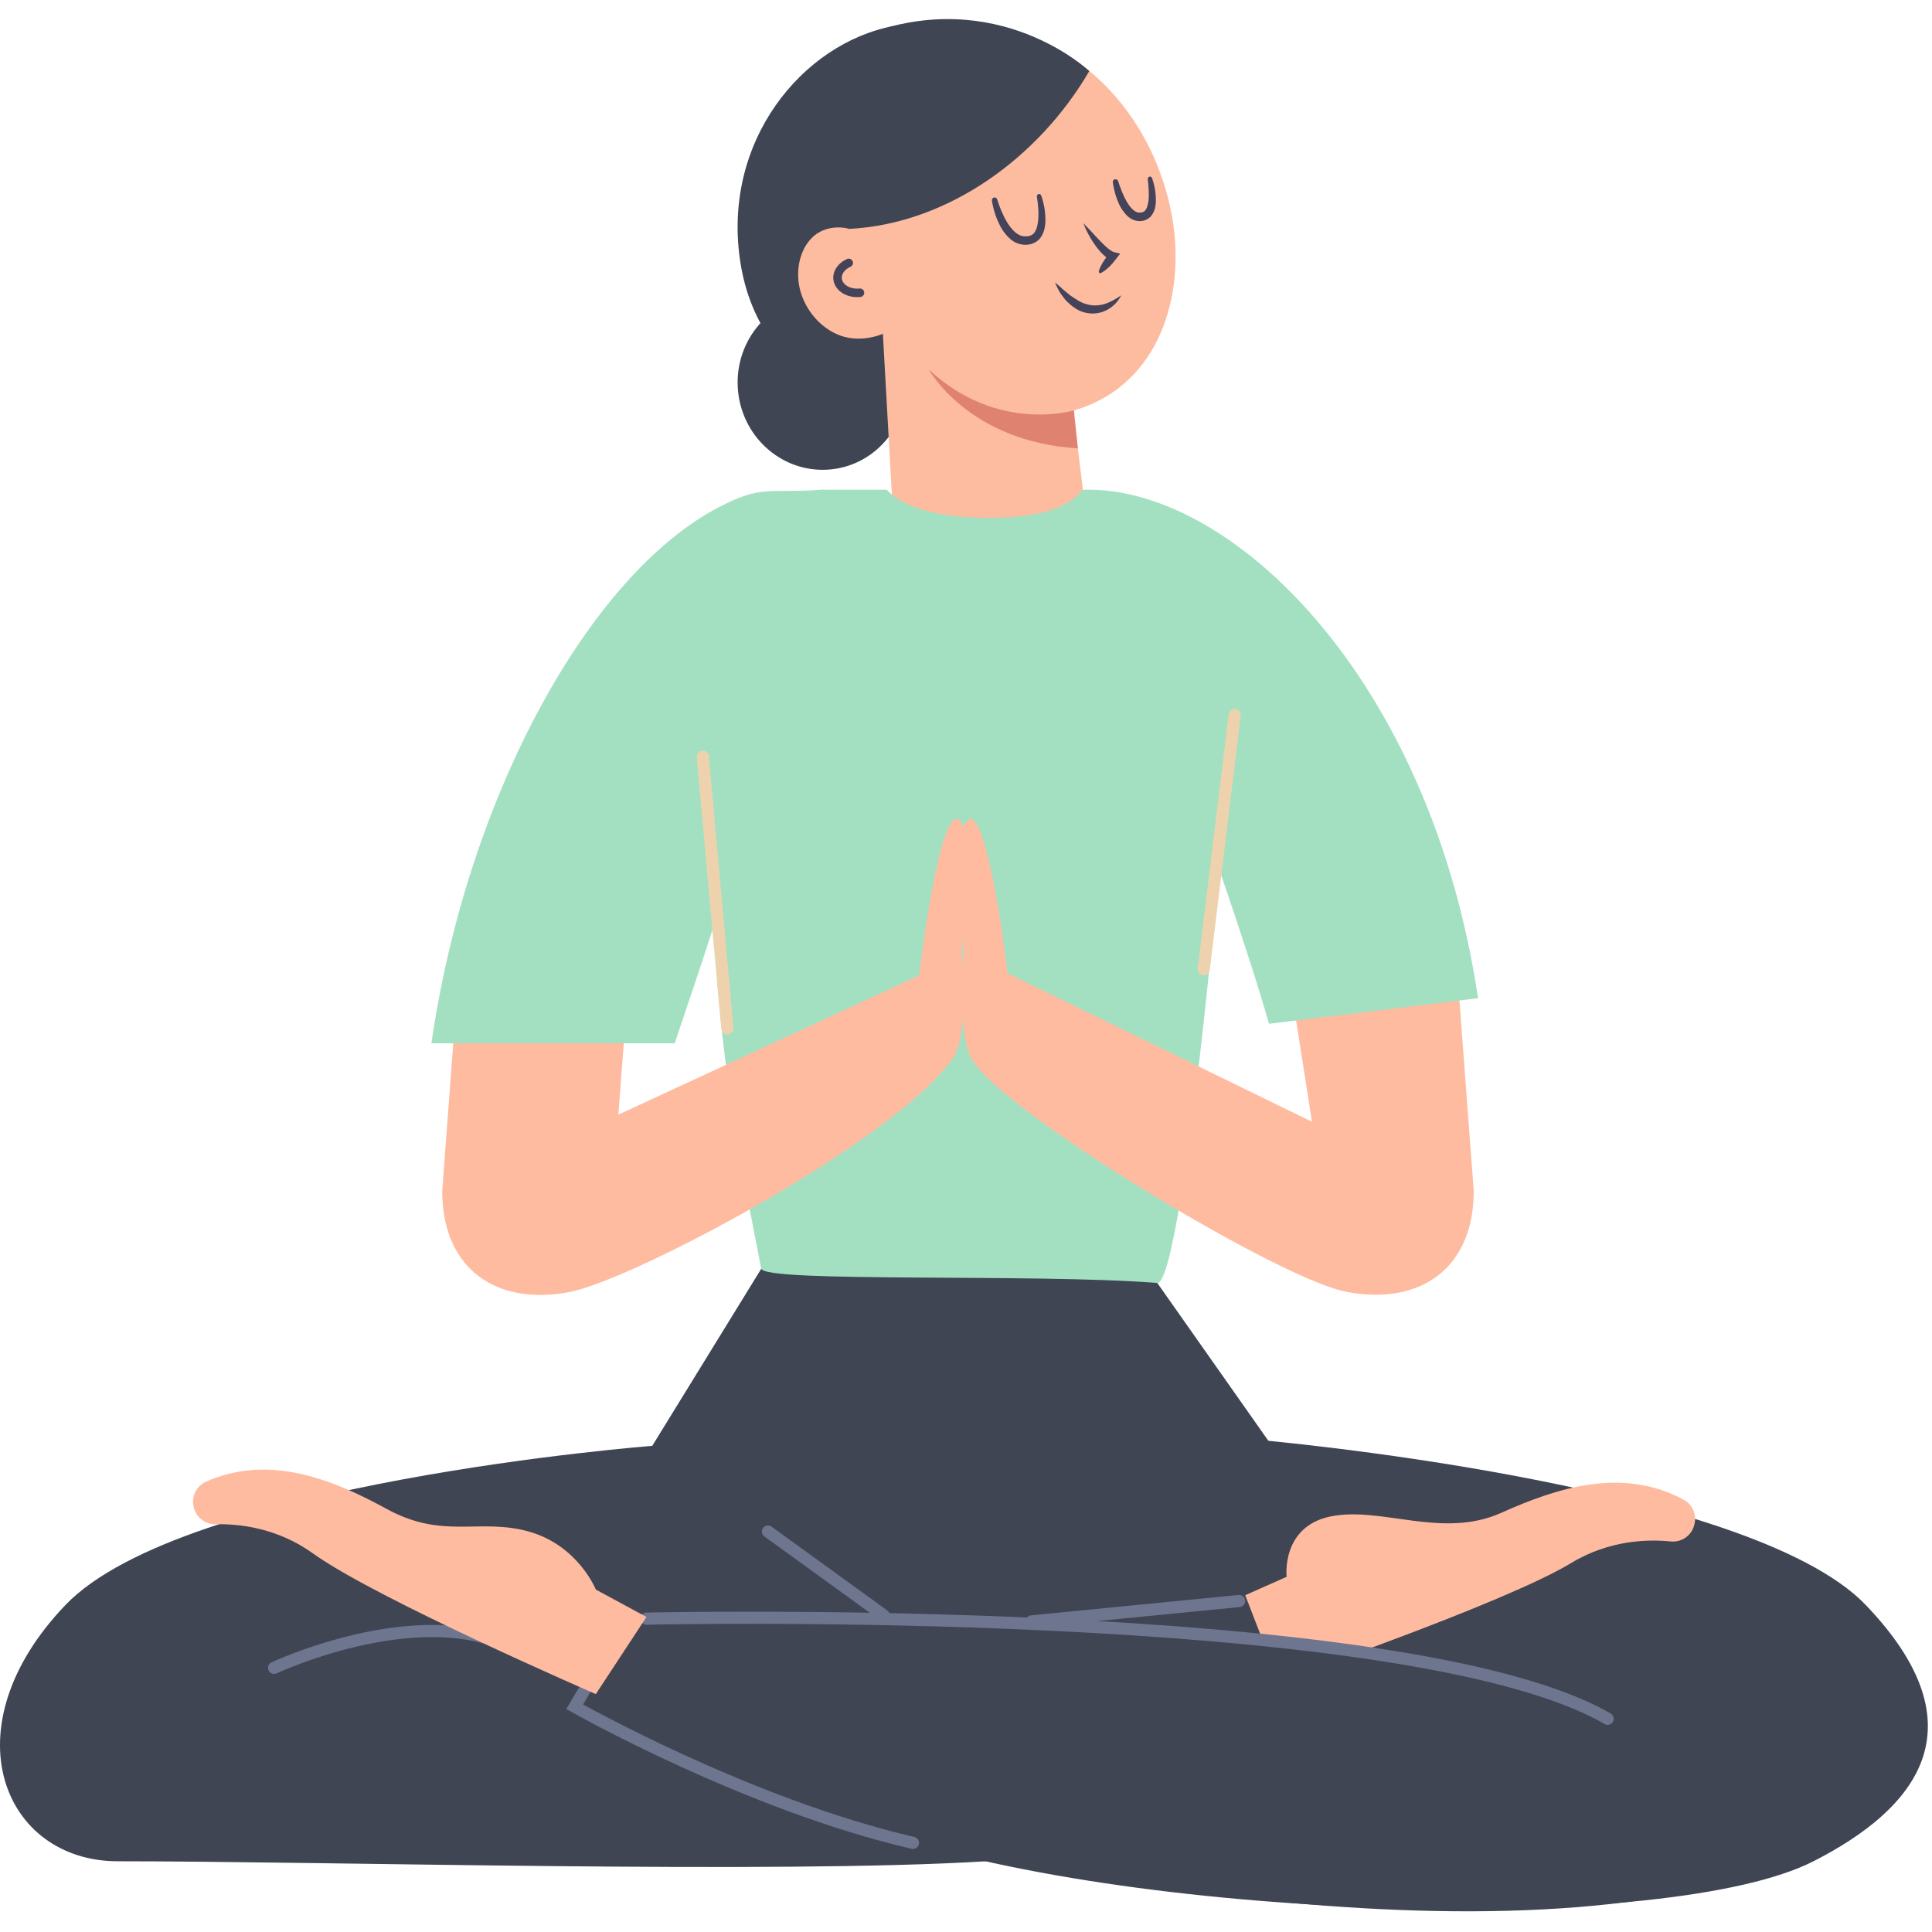 <svg width="500" height="500" viewBox="0 0 253 248" fill="none" xmlns="http://www.w3.org/2000/svg">
<path d="M99.694 163.637L85.414 186.837L112.804 219.367H140.424L166.174 186.287L150.234 163.637H99.694Z" fill="#3F4553"/>
<path d="M85.414 186.837C85.414 186.837 23.984 191.587 8.574 207.677C-6.836 223.767 0.414 241.237 15.424 241.237C43.054 241.237 101.514 242.927 129.174 241.237L130.824 203.567L85.414 186.837Z" fill="#3F4553"/>
<path d="M164.584 186.037C164.584 186.037 228.914 191.587 244.324 207.677C259.734 223.767 250.854 234.427 237.474 241.237C218.644 250.827 150.774 249.237 115.574 237.587L122.084 203.567L164.584 186.037Z" fill="#3F4553"/>
<path d="M167.414 217.637L163.064 206.397L168.484 203.987C168.484 203.987 167.734 197.337 174.364 196.057C180.994 194.777 188.894 199.057 196.594 195.607C203.694 192.427 212.384 189.497 220.494 193.897C221.694 194.547 222.254 195.977 221.844 197.277L221.814 197.377C221.404 198.687 220.124 199.497 218.754 199.357C215.894 199.067 210.794 199.127 205.754 202.177C197.064 207.457 167.414 217.637 167.414 217.637Z" fill="#FEBBA0"/>
<path d="M218.024 218.277C218.024 218.277 175.094 210.647 84.664 209.467L75.934 221.307C75.934 221.307 98.434 234.167 119.554 238.817C140.674 243.467 213.584 258.107 246.144 235.557L218.024 218.277Z" fill="#3F4553"/>
<path d="M119.554 238.827C97.904 233.827 75.254 221.007 75.254 221.007L76.604 218.717" stroke="#6E758F" stroke-width="1.593" stroke-miterlimit="10" stroke-linecap="round"/>
<path d="M84.664 209.467C84.664 209.467 184.014 207.197 210.524 222.577" stroke="#6E758F" stroke-width="1.593" stroke-miterlimit="10" stroke-linecap="round"/>
<path d="M35.894 215.907C35.894 215.907 54.034 207.407 66.434 212.977" stroke="#6E758F" stroke-width="1.593" stroke-miterlimit="10" stroke-linecap="round"/>
<path d="M78.024 219.347L84.654 209.247L78.024 205.657C78.024 205.657 75.704 199.847 69.204 198.047C62.694 196.257 58.064 199.147 50.654 195.107C43.824 191.377 35.384 187.787 26.964 191.537C25.724 192.087 25.044 193.467 25.354 194.797L25.374 194.897C25.684 196.237 26.894 197.137 28.264 197.107C31.134 197.037 36.224 197.497 41.004 200.937C49.254 206.877 78.024 219.347 78.024 219.347Z" fill="#FEBBA0"/>
<path d="M135.104 209.827L162.264 207.157" stroke="#6E758F" stroke-width="1.593" stroke-miterlimit="10" stroke-linecap="round"/>
<path d="M100.564 198.057L115.714 209.027" stroke="#6E758F" stroke-width="1.593" stroke-miterlimit="10" stroke-linecap="round"/>
<path d="M96.654 48.767C97.294 55.027 102.744 59.587 108.824 58.967C114.904 58.347 119.314 52.767 118.674 46.517C118.034 40.257 112.584 35.697 106.504 36.317C100.434 36.927 96.024 42.507 96.654 48.767Z" fill="#3F4553"/>
<path d="M119.364 53.317C119.364 53.317 100.044 50.397 97.004 32.167C94.324 16.057 105.134 3.147 116.984 0.917C116.994 0.917 145.464 44.797 119.364 53.317Z" fill="#3F4553"/>
<path d="M119.804 2.647C118.384 3.347 117.034 4.267 115.804 5.457C104.794 16.047 111.764 36.607 121.624 45.887C127.084 51.017 135.064 53.407 142.034 50.787C152.224 46.957 155.414 35.417 153.344 25.137C151.804 17.477 147.554 10.247 141.284 5.747C135.014 1.257 126.544 -0.643 119.804 2.647Z" fill="#FDBCA0"/>
<path d="M117.974 39.687C116.044 41.597 112.684 42.377 110.104 41.467C107.524 40.557 105.404 38.127 104.734 35.307C104.134 32.777 104.784 29.897 106.644 28.347C108.504 26.797 111.854 26.897 113.444 28.907L117.974 39.687Z" fill="#FDBCA0"/>
<path d="M115.154 32.967L117.184 69.307C117.454 76.027 122.904 81.367 129.624 81.497C137.384 81.657 143.474 74.877 142.484 67.177L138.384 33.437L115.154 32.967Z" fill="#FDBCA0"/>
<path d="M141.144 56.217L140.634 51.237C140.634 51.237 130.634 54.307 121.624 45.877C121.624 45.887 126.814 55.357 141.144 56.217Z" fill="#DF8370"/>
<path d="M111.184 27.477C124.204 26.807 136.084 18.067 142.644 6.807C142.644 6.807 130.664 -4.563 113.154 2.087C98.644 7.587 111.184 27.477 111.184 27.477Z" fill="#3F4553"/>
<path d="M112.614 35.837C111.114 35.987 109.804 35.177 109.684 34.027C109.594 33.157 110.204 32.347 111.144 31.927" stroke="#444359" stroke-width="1.114" stroke-miterlimit="10" stroke-linecap="round"/>
<path d="M143.894 32.997C144.194 32.087 144.714 31.367 145.294 30.687L145.574 31.567C144.914 31.317 144.554 30.937 144.184 30.567C143.834 30.177 143.524 29.787 143.244 29.367C142.684 28.537 142.214 27.657 141.874 26.727C142.574 27.437 143.214 28.167 143.884 28.867C144.224 29.207 144.544 29.557 144.894 29.857C145.224 30.147 145.614 30.447 145.884 30.517L146.694 30.707L146.164 31.397C145.624 32.107 145.024 32.767 144.194 33.247C144.094 33.307 143.974 33.267 143.914 33.177C143.884 33.107 143.884 33.047 143.894 32.997Z" fill="#444359"/>
<path d="M146.824 36.177C146.424 36.997 145.744 37.707 144.864 38.137C143.994 38.587 142.914 38.677 141.954 38.397C140.974 38.127 140.214 37.487 139.564 36.827C139.274 36.467 138.984 36.097 138.744 35.717C138.534 35.307 138.314 34.907 138.154 34.487C138.524 34.767 138.844 35.067 139.164 35.367L140.154 36.187C140.854 36.647 141.514 37.147 142.274 37.327C143.004 37.557 143.784 37.547 144.554 37.337C145.314 37.117 146.074 36.687 146.824 36.177Z" fill="#444359"/>
<path d="M136.354 23.107C136.744 24.267 136.964 25.467 136.884 26.757C136.834 27.387 136.684 28.077 136.214 28.687C135.734 29.307 134.924 29.577 134.214 29.557C133.484 29.547 132.764 29.227 132.274 28.777C131.764 28.327 131.364 27.807 131.064 27.257C130.464 26.147 130.084 24.987 129.894 23.767C129.864 23.577 129.994 23.397 130.184 23.357C130.364 23.327 130.524 23.437 130.574 23.597L130.584 23.617C130.924 24.697 131.374 25.787 131.954 26.727C132.534 27.637 133.324 28.477 134.254 28.447C134.714 28.467 135.144 28.347 135.404 28.017C135.694 27.697 135.834 27.177 135.914 26.647C136.064 25.577 135.964 24.397 135.784 23.267V23.247C135.754 23.087 135.874 22.927 136.034 22.907C136.164 22.887 136.304 22.977 136.354 23.107Z" fill="#444359"/>
<path d="M150.874 20.837C151.204 21.817 151.384 22.817 151.364 23.887C151.354 24.417 151.254 24.997 150.914 25.547C150.584 26.127 149.844 26.487 149.204 26.457C148.534 26.447 147.924 26.097 147.534 25.687C147.134 25.267 146.824 24.817 146.594 24.337C146.144 23.377 145.864 22.397 145.724 21.367C145.694 21.177 145.834 20.997 146.034 20.967C146.204 20.947 146.364 21.047 146.414 21.207L146.424 21.227C146.714 22.127 147.064 23.047 147.514 23.847C147.964 24.627 148.574 25.377 149.244 25.337C149.584 25.347 149.854 25.247 150.034 24.967C150.234 24.687 150.334 24.257 150.394 23.807C150.494 22.907 150.414 21.917 150.304 20.977V20.957C150.284 20.797 150.404 20.647 150.564 20.617C150.694 20.617 150.834 20.707 150.874 20.837Z" fill="#444359"/>
<path d="M161.674 72.607C161.584 66.507 141.804 61.627 141.804 61.627C140.564 62.997 138.434 65.307 129.464 65.307C120.884 65.307 117.454 63.087 116.114 61.627H107.624C105.734 61.627 104.004 62.707 103.214 64.427C86.204 101.637 95.764 143.197 99.684 163.627C100.044 165.507 135.544 164.237 151.554 165.507C155.014 165.797 162.014 94.777 161.674 72.607Z" fill="#A2E0C1"/>
<path d="M120.364 125.227C122.124 111.007 124.274 102.477 125.924 105.277C127.384 107.757 126.574 120.197 124.384 132.197C124.394 132.197 119.614 131.317 120.364 125.227Z" fill="#FEBBA0"/>
<path d="M131.984 125.227C130.224 111.007 128.074 102.477 126.424 105.277C124.964 107.757 125.774 120.197 127.964 132.197C127.954 132.197 132.734 131.317 131.984 125.227Z" fill="#FEBBA0"/>
<path d="M190.604 121.697H168.254L171.804 144.397L131.244 124.607C131.104 123.087 130.914 121.207 130.684 119.217C129.154 119.217 127.614 119.217 126.084 119.197C126.094 120.927 126.124 122.097 126.124 122.097C126.124 122.097 125.334 132.537 127.144 136.017C130.584 142.637 165.774 163.957 175.544 166.487C176.154 166.647 176.764 166.767 177.374 166.847C186.804 168.177 193.054 162.887 192.984 153.367L190.604 121.697Z" fill="#FEBBA0"/>
<path d="M121.264 119.117C120.914 121.357 120.604 123.517 120.364 125.227L80.974 143.467L82.634 121.707H60.284L57.914 153.397C57.854 162.917 64.104 168.197 73.524 166.877C74.134 166.787 74.744 166.667 75.354 166.517C85.124 163.987 117.854 146.297 124.844 135.977C126.914 132.927 125.934 122.657 125.934 122.657C125.934 122.657 125.934 121.237 125.894 119.217C124.354 119.187 122.814 119.157 121.264 119.117Z" fill="#FEBBA0"/>
<path d="M88.354 134.117C97.094 108.267 97.024 108.247 107.754 61.637C100.574 62.127 99.834 60.957 94.174 63.897C77.194 72.717 61.204 101.687 56.494 134.117H88.354Z" fill="#A2E0C1"/>
<path d="M166.174 131.567C161.034 113.257 141.804 61.637 141.804 61.637C161.034 60.987 187.274 86.057 193.554 128.217L166.174 131.567Z" fill="#A2E0C1"/>
<path d="M161.684 91.137L157.634 124.417" stroke="#EED2AD" stroke-width="1.593" stroke-miterlimit="10" stroke-linecap="round"/>
<path d="M92.034 96.597L95.254 132.197" stroke="#EED2AD" stroke-width="1.593" stroke-miterlimit="10" stroke-linecap="round"/>
</svg>
